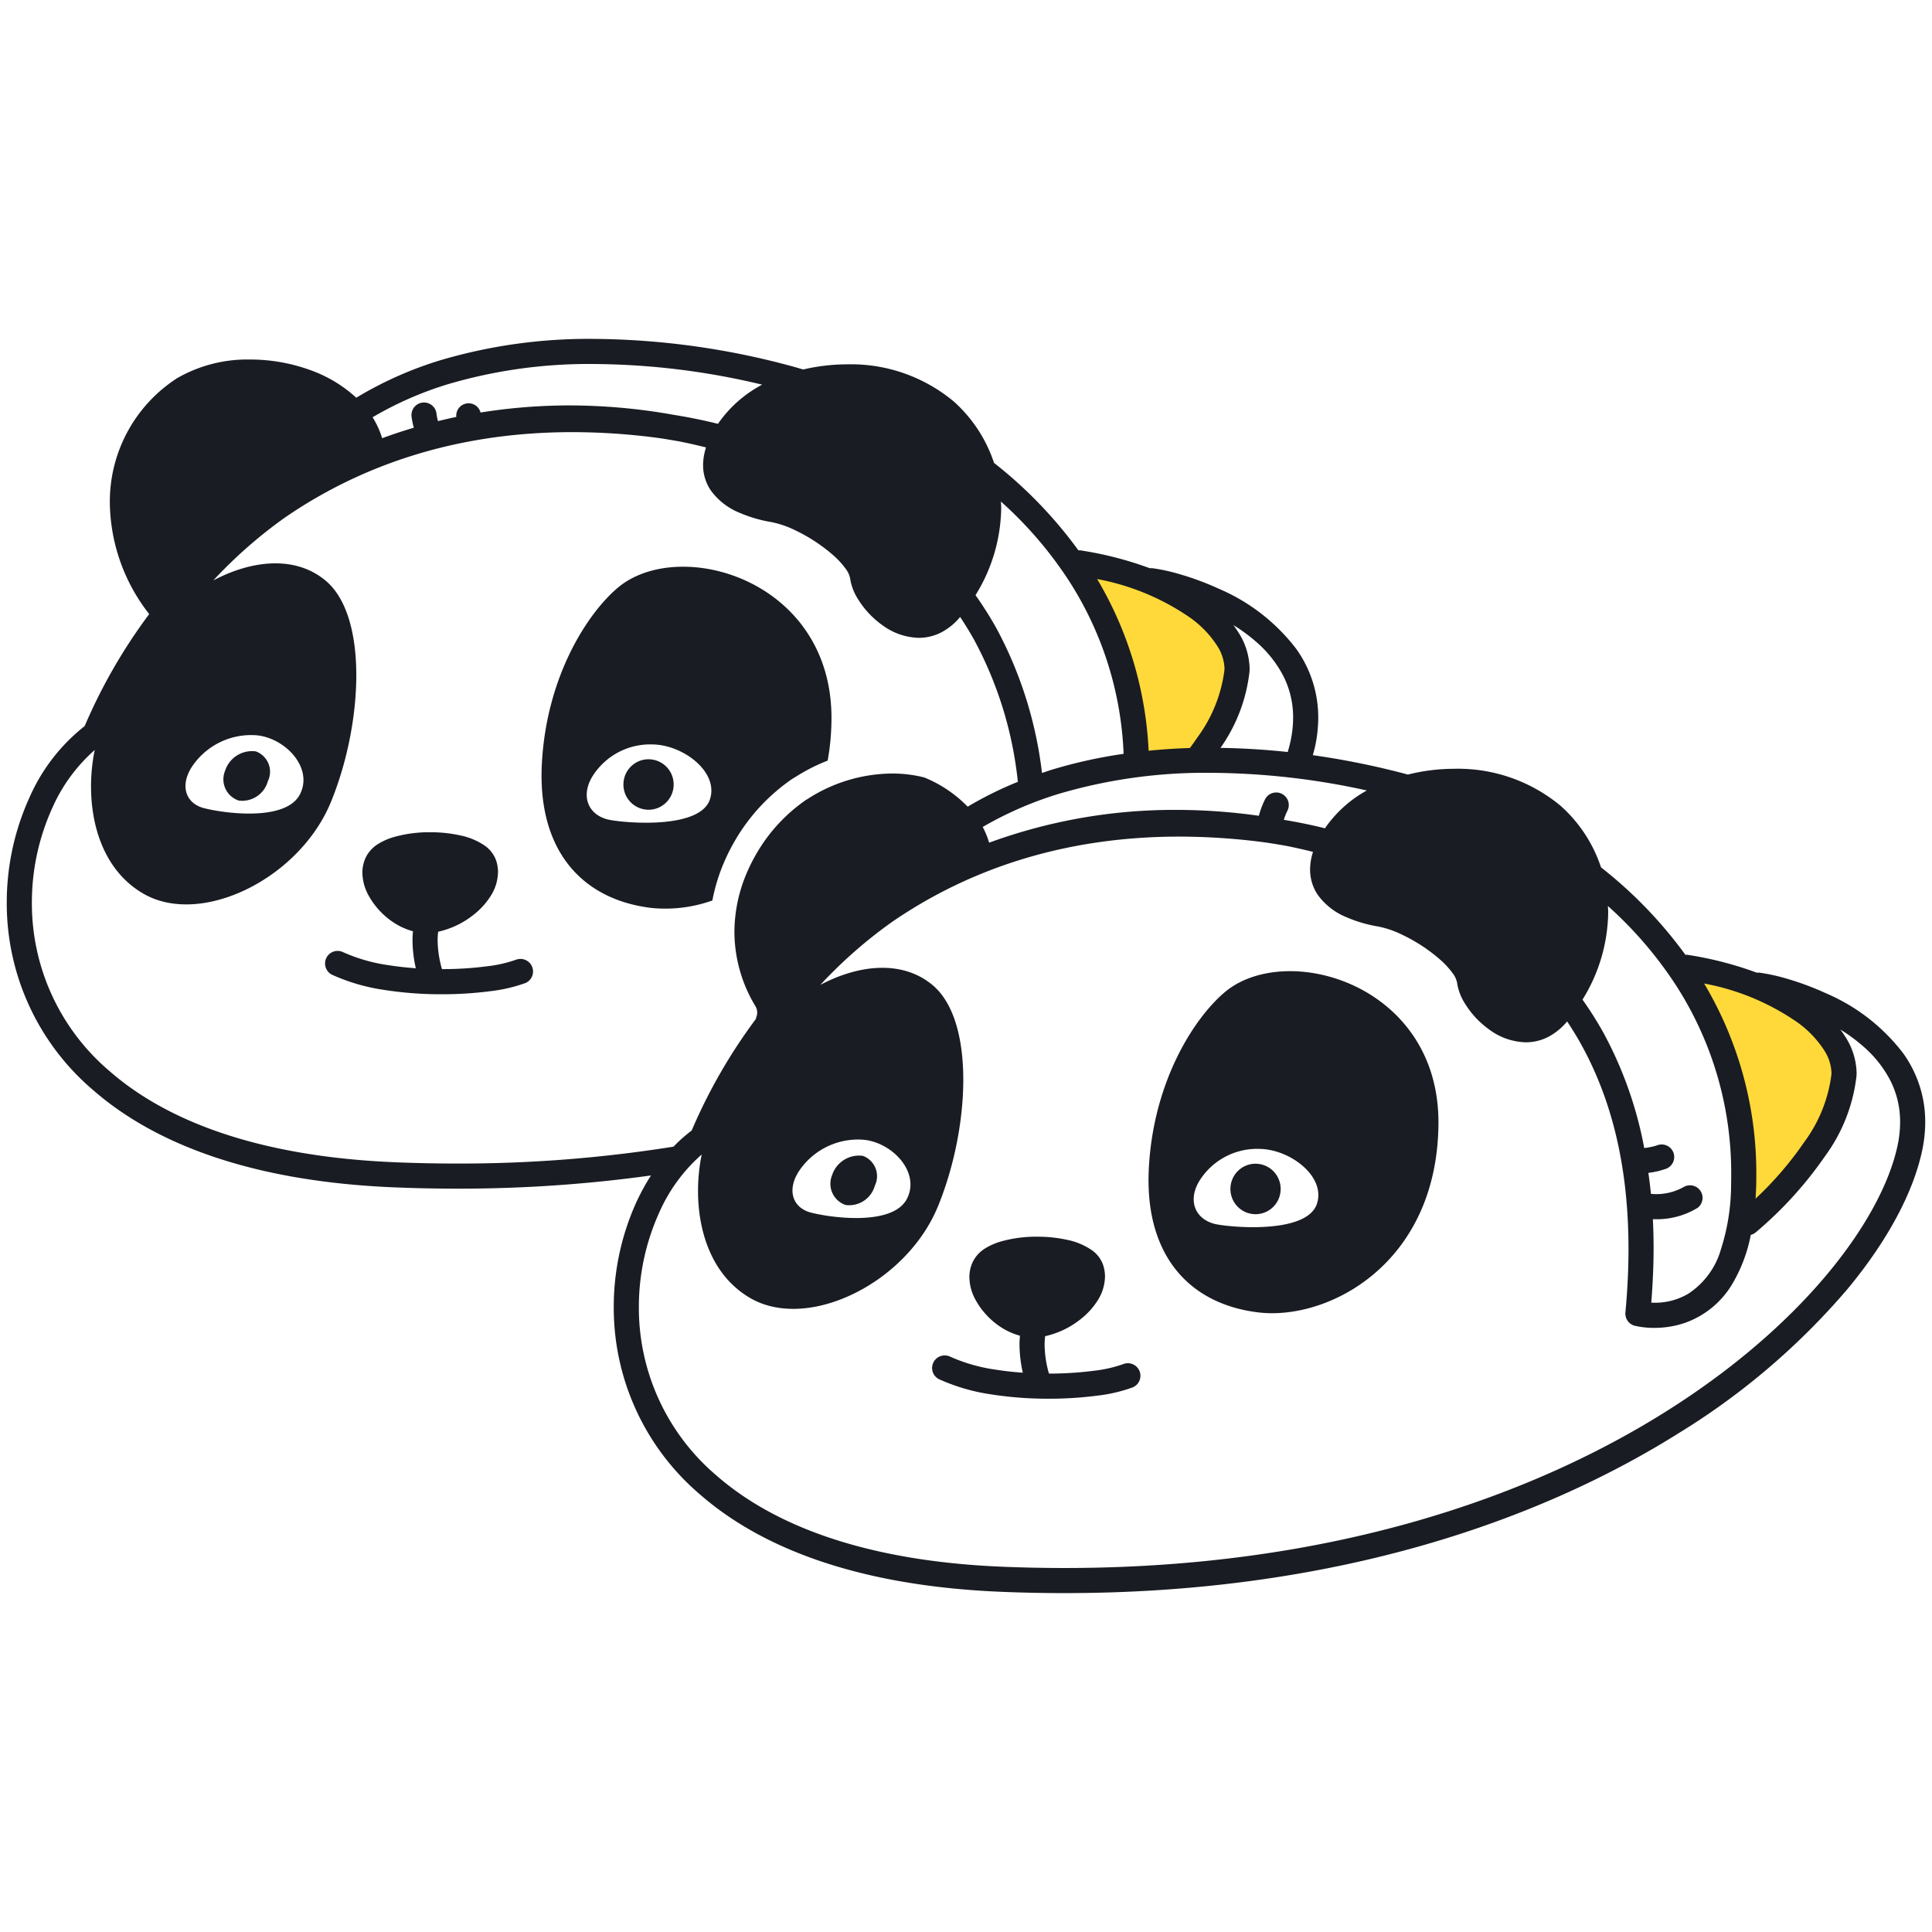 <svg xmlns="http://www.w3.org/2000/svg" width="200" height="200" fill="none"><path fill="#FFD93A" d="M124.098 79.18c2.884-3.49 5.542-7.815 4.607-11.136-1.866-6.626-18.16-10.252-18.16-10.252 4.674 4.392 7.605 12.872 7.843 21.623l5.71-.236ZM172.729 99.521c5.721 5.376 8.831 16.878 7.586 27.504 0 0 12.439-10.626 10.574-17.253-1.867-6.626-18.16-10.251-18.16-10.251Z"/><path fill="#191C22" d="M74.867 89.47c.325-.783.7-1.545 1.12-2.28a19.832 19.832 0 0 1 5.941-6.5c.192-.13.392-.242.588-.364a18.77 18.77 0 0 1 3.165-1.589c.251-1.403.383-2.826.393-4.252.125-14.502-15.797-19.003-22.14-13.627-3.12 2.643-7.339 9.126-7.837 18.128-.497 9.001 4.105 14.127 11.32 15.002a14.49 14.49 0 0 0 6.328-.771c.243-1.285.62-2.54 1.122-3.747Zm-1.387-6.687c-1.024 2.942-8.07 2.485-10.262 2.11s-3.16-2.291-1.959-4.407a7.043 7.043 0 0 1 6.297-3.422c3.219.046 6.904 2.906 5.924 5.72ZM53.43 99.347c-.99.346-2.018.577-3.062.689-1.53.195-3.07.291-4.613.288-.014-.044-.026-.08-.04-.13-.261-.937-.4-1.903-.413-2.875 0-.29.02-.58.059-.867a9.028 9.028 0 0 0 3.703-1.786 7.658 7.658 0 0 0 1.733-1.917 4.723 4.723 0 0 0 .756-2.469c0-.408-.064-.813-.193-1.2a3.159 3.159 0 0 0-1.167-1.531 6.96 6.96 0 0 0-2.601-1.08 14.311 14.311 0 0 0-3.062-.316c-1.257-.012-2.51.151-3.721.486a6.67 6.67 0 0 0-1.58.675c-.508.294-.934.71-1.238 1.212a3.615 3.615 0 0 0-.477 1.82c.017.816.233 1.617.63 2.332a7.93 7.93 0 0 0 2.45 2.717 6.969 6.969 0 0 0 2.156 1.009c-.029.308-.047.615-.047.915.006.873.097 1.744.274 2.6.022.11.046.209.07.313a32.183 32.183 0 0 1-2.856-.321 17.509 17.509 0 0 1-4.678-1.344 1.298 1.298 0 0 0-1.86 1.102 1.301 1.301 0 0 0 .735 1.243 20.012 20.012 0 0 0 5.388 1.565c1.964.305 3.95.455 5.937.448a38.68 38.68 0 0 0 4.999-.312 16.009 16.009 0 0 0 3.696-.856 1.301 1.301 0 0 0-.977-2.41Z"/><path fill="#191C22" d="M67.137 83.825c1.435 0 2.6-1.17 2.6-2.613a2.606 2.606 0 0 0-2.6-2.613c-1.436 0-2.6 1.17-2.6 2.613a2.606 2.606 0 0 0 2.6 2.613ZM24.711 82.873a2.755 2.755 0 0 0 3.017-2.003 2.239 2.239 0 0 0-1.243-3.085 2.923 2.923 0 0 0-3.178 1.99 2.316 2.316 0 0 0 1.404 3.098ZM126.767 102.728c-3.119 2.643-7.339 9.126-7.836 18.127-.498 9.002 4.105 14.128 11.32 15.003 7.214.875 18.533-5.001 18.657-19.503.124-14.503-15.797-19.003-22.141-13.627Zm9.547 21.925c-1.024 2.942-8.069 2.484-10.262 2.109-2.192-.375-3.162-2.291-1.959-4.406a7.045 7.045 0 0 1 6.297-3.423c3.219.047 6.904 2.907 5.924 5.72ZM116.267 141.216c-.992.346-2.019.577-3.063.689-1.53.195-3.071.291-4.613.288-.014-.044-.026-.08-.04-.13-.262-.936-.4-1.902-.413-2.874 0-.29.02-.58.059-.868a9.03 9.03 0 0 0 3.702-1.786 7.65 7.65 0 0 0 1.733-1.917 4.715 4.715 0 0 0 .756-2.467 3.782 3.782 0 0 0-.193-1.203 3.157 3.157 0 0 0-1.166-1.53 6.976 6.976 0 0 0-2.601-1.08 14.263 14.263 0 0 0-3.062-.315 13.475 13.475 0 0 0-3.721.485 6.628 6.628 0 0 0-1.58.676 3.48 3.48 0 0 0-1.238 1.212 3.611 3.611 0 0 0-.477 1.818c.017.818.233 1.618.63 2.333a7.935 7.935 0 0 0 2.45 2.717 6.973 6.973 0 0 0 2.156 1.009c-.029.309-.047.616-.048.916a13.419 13.419 0 0 0 .344 2.912 32.335 32.335 0 0 1-2.856-.321 17.492 17.492 0 0 1-4.677-1.344 1.304 1.304 0 0 0-1.787 1.604c.114.325.352.591.662.741a20.055 20.055 0 0 0 5.388 1.566 37.94 37.94 0 0 0 5.937.447c1.671.005 3.341-.1 4.998-.312a16.015 16.015 0 0 0 3.697-.856 1.307 1.307 0 0 0 .814-1.196 1.296 1.296 0 0 0-.375-.923 1.308 1.308 0 0 0-.918-.387 1.306 1.306 0 0 0-.498.096Z"/><path fill="#191C22" d="M129.973 125.694a2.606 2.606 0 0 0 2.599-2.613 2.606 2.606 0 0 0-2.599-2.613c-1.436 0-2.6 1.17-2.6 2.613a2.607 2.607 0 0 0 2.6 2.613ZM87.547 124.742a2.756 2.756 0 0 0 3.017-2.003 2.239 2.239 0 0 0-1.242-3.085 2.926 2.926 0 0 0-3.18 1.99 2.322 2.322 0 0 0 .026 1.856 2.318 2.318 0 0 0 1.379 1.242Z"/><path fill="#191C22" d="M197.013 109.029a19.895 19.895 0 0 0-8.012-6.216 29.299 29.299 0 0 0-4.006-1.493 18.793 18.793 0 0 0-2.92-.637 1.314 1.314 0 0 0-.189.016 36.84 36.84 0 0 0-7.229-1.862c-.061-.002-.122 0-.182.008a45.398 45.398 0 0 0-8.738-9.056 14.71 14.71 0 0 0-4.174-6.363 16.608 16.608 0 0 0-11.082-3.84c-1.6.006-3.193.207-4.744.598-.111-.03-.217-.063-.328-.092a83.107 83.107 0 0 0-9.505-1.917c.078-.296.167-.596.23-.886.216-.986.326-1.993.33-3.003a12.155 12.155 0 0 0-2.287-7.126 19.888 19.888 0 0 0-8.011-6.216 29.314 29.314 0 0 0-4.006-1.493 18.84 18.84 0 0 0-2.921-.637c-.063 0-.126.006-.189.016a36.81 36.81 0 0 0-7.229-1.862c-.061-.002-.121 0-.182.008a45.39 45.39 0 0 0-8.737-9.057 14.718 14.718 0 0 0-4.174-6.362 16.61 16.61 0 0 0-11.083-3.84 19.818 19.818 0 0 0-4.496.533c-.334-.096-.659-.195-.997-.288a80.11 80.11 0 0 0-20.702-2.88 54.074 54.074 0 0 0-15.84 2.204 38.544 38.544 0 0 0-8.73 3.887 13.822 13.822 0 0 0-4.438-2.742 18.261 18.261 0 0 0-6.557-1.214c-2.638-.053-5.24.61-7.53 1.92a15.2 15.2 0 0 0-6.984 13.024 19.003 19.003 0 0 0 4.075 11.408 56.192 56.192 0 0 0-6.68 11.593 19.254 19.254 0 0 0-5.73 7.426A26.268 26.268 0 0 0 .7 93.45 25.358 25.358 0 0 0 9.586 112.8c6.35 5.568 16.396 9.515 31.283 10.117 2.201.089 4.365.133 6.491.132 6.7.01 13.393-.446 20.03-1.366a22.838 22.838 0 0 0-1.518 2.774 26.265 26.265 0 0 0-2.337 10.862 25.359 25.359 0 0 0 8.887 19.35c6.35 5.568 16.396 9.515 31.283 10.117 2.201.089 4.365.133 6.492.132 27.523.001 48.791-7.261 63.63-16.587a73.3 73.3 0 0 0 17.434-14.9c4.195-5.064 6.785-9.995 7.709-14.272.215-.987.326-1.993.329-3.003a12.15 12.15 0 0 0-2.286-7.127Zm-10.917-3.176a10.74 10.74 0 0 1 2.703 2.811c.482.708.758 1.536.796 2.392l-.005.164a14.878 14.878 0 0 1-2.818 7.012 35.556 35.556 0 0 1-5.038 5.854 34.294 34.294 0 0 0 .079-2.437 38.338 38.338 0 0 0-5.402-19.837 24.938 24.938 0 0 1 9.685 4.041Zm-12.648-3.929a35.759 35.759 0 0 1 5.765 19.725c0 .307-.003.616-.01.927a22.106 22.106 0 0 1-1.065 6.79 8.149 8.149 0 0 1-3.371 4.562 6.772 6.772 0 0 1-3.501.932c-.119 0-.218-.008-.326-.013.147-1.898.24-3.762.24-5.567a60.88 60.88 0 0 0-.075-3.073c.048.001.101.005.149.005a8.12 8.12 0 0 0 4.492-1.182 1.3 1.3 0 0 0-1.482-2.132l-.001-.003a5.759 5.759 0 0 1-3.009.717c-.107 0-.237-.021-.349-.025a51.537 51.537 0 0 0-.266-2.172 8.521 8.521 0 0 0 1.858-.434c.319-.128.575-.377.71-.693a1.297 1.297 0 0 0-1.667-1.722l-.001-.003c-.193.067-.39.12-.59.16a9.485 9.485 0 0 1-.737.126 40.617 40.617 0 0 0-4.211-11.913 37.445 37.445 0 0 0-2.181-3.455 17.482 17.482 0 0 0 2.659-9.052c0-.215-.022-.427-.031-.641a40.956 40.956 0 0 1 7 8.136Zm-84.087 16.059c2.996.26 5.934 3.365 4.526 6.112-1.472 2.874-7.968 1.949-9.949 1.429-1.98-.521-2.55-2.502-1.056-4.538a7.359 7.359 0 0 1 6.479-3.003Zm52.132-36.154a12.712 12.712 0 0 0-4.334 3.915 54.315 54.315 0 0 0-4.259-.876c.097-.319.22-.63.367-.929a1.3 1.3 0 1 0-2.324-1.165 9.629 9.629 0 0 0-.629 1.675 61.448 61.448 0 0 0-8.546-.61 55.725 55.725 0 0 0-19.373 3.395 8.936 8.936 0 0 0-.663-1.628 37.558 37.558 0 0 1 7.942-3.448 53.57 53.57 0 0 1 15.604-2.156c5.455.029 10.891.64 16.215 1.827ZM130.082 66.48a11.954 11.954 0 0 1 2.725 3.416 9.413 9.413 0 0 1 1.056 4.39c-.003.826-.094 1.65-.271 2.457-.076.357-.18.73-.286 1.105a75.288 75.288 0 0 0-6.962-.427 16.912 16.912 0 0 0 3.007-7.926l.001-.007c.004-.095.008-.196.008-.301a7.18 7.18 0 0 0-1.191-3.769 10.278 10.278 0 0 0-.489-.711c.85.522 1.653 1.115 2.402 1.773Zm-6.821-2.497a10.744 10.744 0 0 1 2.703 2.812c.482.708.758 1.536.796 2.392l-.005.163a14.88 14.88 0 0 1-2.818 7.012c-.24.357-.495.715-.76 1.072a62.78 62.78 0 0 0-4.273.28 38.21 38.21 0 0 0-5.328-17.772 24.936 24.936 0 0 1 9.685 4.041Zm-12.649-3.93a35.64 35.64 0 0 1 5.703 17.984 50.045 50.045 0 0 0-7.402 1.634c-.351.108-.697.23-1.046.347a41.873 41.873 0 0 0-4.701-14.95 37.183 37.183 0 0 0-2.182-3.456 17.477 17.477 0 0 0 2.66-9.053c0-.214-.022-.427-.031-.641a40.946 40.946 0 0 1 6.999 8.135ZM46.374 39.772a51.495 51.495 0 0 1 15.076-2.09c5.88.038 11.735.756 17.45 2.138a12.814 12.814 0 0 0-4.577 4.055 54.22 54.22 0 0 0-4.545-.926 61.476 61.476 0 0 0-10.847-.98 58.283 58.283 0 0 0-9.185.736 1.278 1.278 0 0 0-2.508.454c-.633.132-1.266.28-1.898.435a5.569 5.569 0 0 1-.156-.787 1.3 1.3 0 0 0-2.583.296c.05.397.129.79.236 1.174-1.097.326-2.19.684-3.277 1.087a8.986 8.986 0 0 0-.99-2.169 36.143 36.143 0 0 1 7.804-3.423Zm-19.849 36.34c2.996.262 5.935 3.366 4.526 6.114-1.472 2.874-7.968 1.949-9.949 1.428-1.98-.52-2.549-2.501-1.055-4.537a7.366 7.366 0 0 1 6.478-3.004ZM47.36 120.45c-2.09 0-4.22-.043-6.386-.13-14.491-.588-23.906-4.412-29.673-9.473A22.743 22.743 0 0 1 3.3 93.451 23.68 23.68 0 0 1 5.4 83.67a17.233 17.233 0 0 1 4.406-6.028C8.767 82.67 9.662 89.475 14.8 92.488c5.971 3.5 16.171-1.5 19.446-9.44 3.274-7.939 3.94-19.19-.538-22.94-3.053-2.557-7.495-2.205-11.627-.022a48.311 48.311 0 0 1 7.388-6.491c7.718-5.313 17.551-8.856 29.76-8.86a67.86 67.86 0 0 1 8.399.535c.94.118 1.854.276 2.764.438a57.44 57.44 0 0 1 2.696.61 5.962 5.962 0 0 0-.304 1.82 4.641 4.641 0 0 0 .801 2.633 6.845 6.845 0 0 0 2.95 2.303 14.21 14.21 0 0 0 3.331.974c.853.175 1.679.46 2.458.848a17.236 17.236 0 0 1 3.927 2.577c.484.42.918.892 1.295 1.409.225.287.381.622.456.98a5.46 5.46 0 0 0 .772 2.086 9.288 9.288 0 0 0 2.536 2.745 6.62 6.62 0 0 0 3.801 1.336c.812 0 1.611-.193 2.333-.564a6.377 6.377 0 0 0 1.948-1.598c.53.8 1.035 1.615 1.496 2.454a39.56 39.56 0 0 1 4.48 14.613 38.349 38.349 0 0 0-5.195 2.572 13.23 13.23 0 0 0-4.475-3.017 13.287 13.287 0 0 0-3.324-.414c-3.084.021-6.1.918-8.694 2.585-.098.063-.2.118-.296.184a17.254 17.254 0 0 0-5.142 5.64 17.555 17.555 0 0 0-.918 1.837 15.647 15.647 0 0 0-1.297 6.151 14.916 14.916 0 0 0 2.187 7.709 1.279 1.279 0 0 1 .035 1.211l.033.045a56.203 56.203 0 0 0-6.68 11.594c-.67.506-1.3 1.065-1.88 1.671a140.13 140.13 0 0 1-22.362 1.747Zm149.068-1.835c-.787 3.693-3.165 8.339-7.168 13.157-6.001 7.236-15.625 14.884-28.815 20.708-13.191 5.826-29.949 9.839-50.248 9.839-2.091 0-4.22-.043-6.387-.13-14.492-.587-23.906-4.412-29.673-9.473a22.752 22.752 0 0 1-8.002-17.396 23.678 23.678 0 0 1 2.1-9.779 17.224 17.224 0 0 1 4.407-6.029c-1.039 5.027-.145 11.833 4.994 14.846 5.971 3.501 16.17-1.5 19.446-9.439 3.274-7.939 3.939-19.19-.54-22.941-3.052-2.556-7.493-2.205-11.625-.022a48.325 48.325 0 0 1 7.398-6.498c7.716-5.31 17.546-8.849 29.75-8.853 2.808.005 5.613.184 8.399.536.94.117 1.853.275 2.763.437.915.183 1.813.388 2.696.61a5.972 5.972 0 0 0-.304 1.821 4.643 4.643 0 0 0 .802 2.633 6.841 6.841 0 0 0 2.949 2.302c1.067.46 2.186.787 3.332.974.852.175 1.678.46 2.457.848a17.245 17.245 0 0 1 3.928 2.578c.483.419.917.891 1.294 1.408.225.287.381.622.456.98.112.741.374 1.451.772 2.086a9.283 9.283 0 0 0 2.536 2.745 6.61 6.61 0 0 0 3.801 1.336 5.085 5.085 0 0 0 2.333-.563 6.38 6.38 0 0 0 1.949-1.599c.53.8 1.034 1.614 1.495 2.453 3.285 5.978 4.856 12.966 4.858 21.091 0 2.117-.107 4.311-.319 6.582a1.3 1.3 0 0 0 .967 1.379 8.672 8.672 0 0 0 2.037.219 9.731 9.731 0 0 0 3.088-.494 9.299 9.299 0 0 0 5.005-4.107 15.753 15.753 0 0 0 1.881-5.026c.186-.047.359-.134.507-.257a39.944 39.944 0 0 0 7.183-7.895 17.33 17.33 0 0 0 3.256-8.316v-.007c.005-.096.009-.197.009-.302a7.182 7.182 0 0 0-1.191-3.769 10.352 10.352 0 0 0-.489-.71c.85.522 1.654 1.115 2.403 1.774 1.11.961 2.034 2.12 2.725 3.416a9.414 9.414 0 0 1 1.056 4.389c-.003.826-.094 1.65-.271 2.458Z"/></svg>